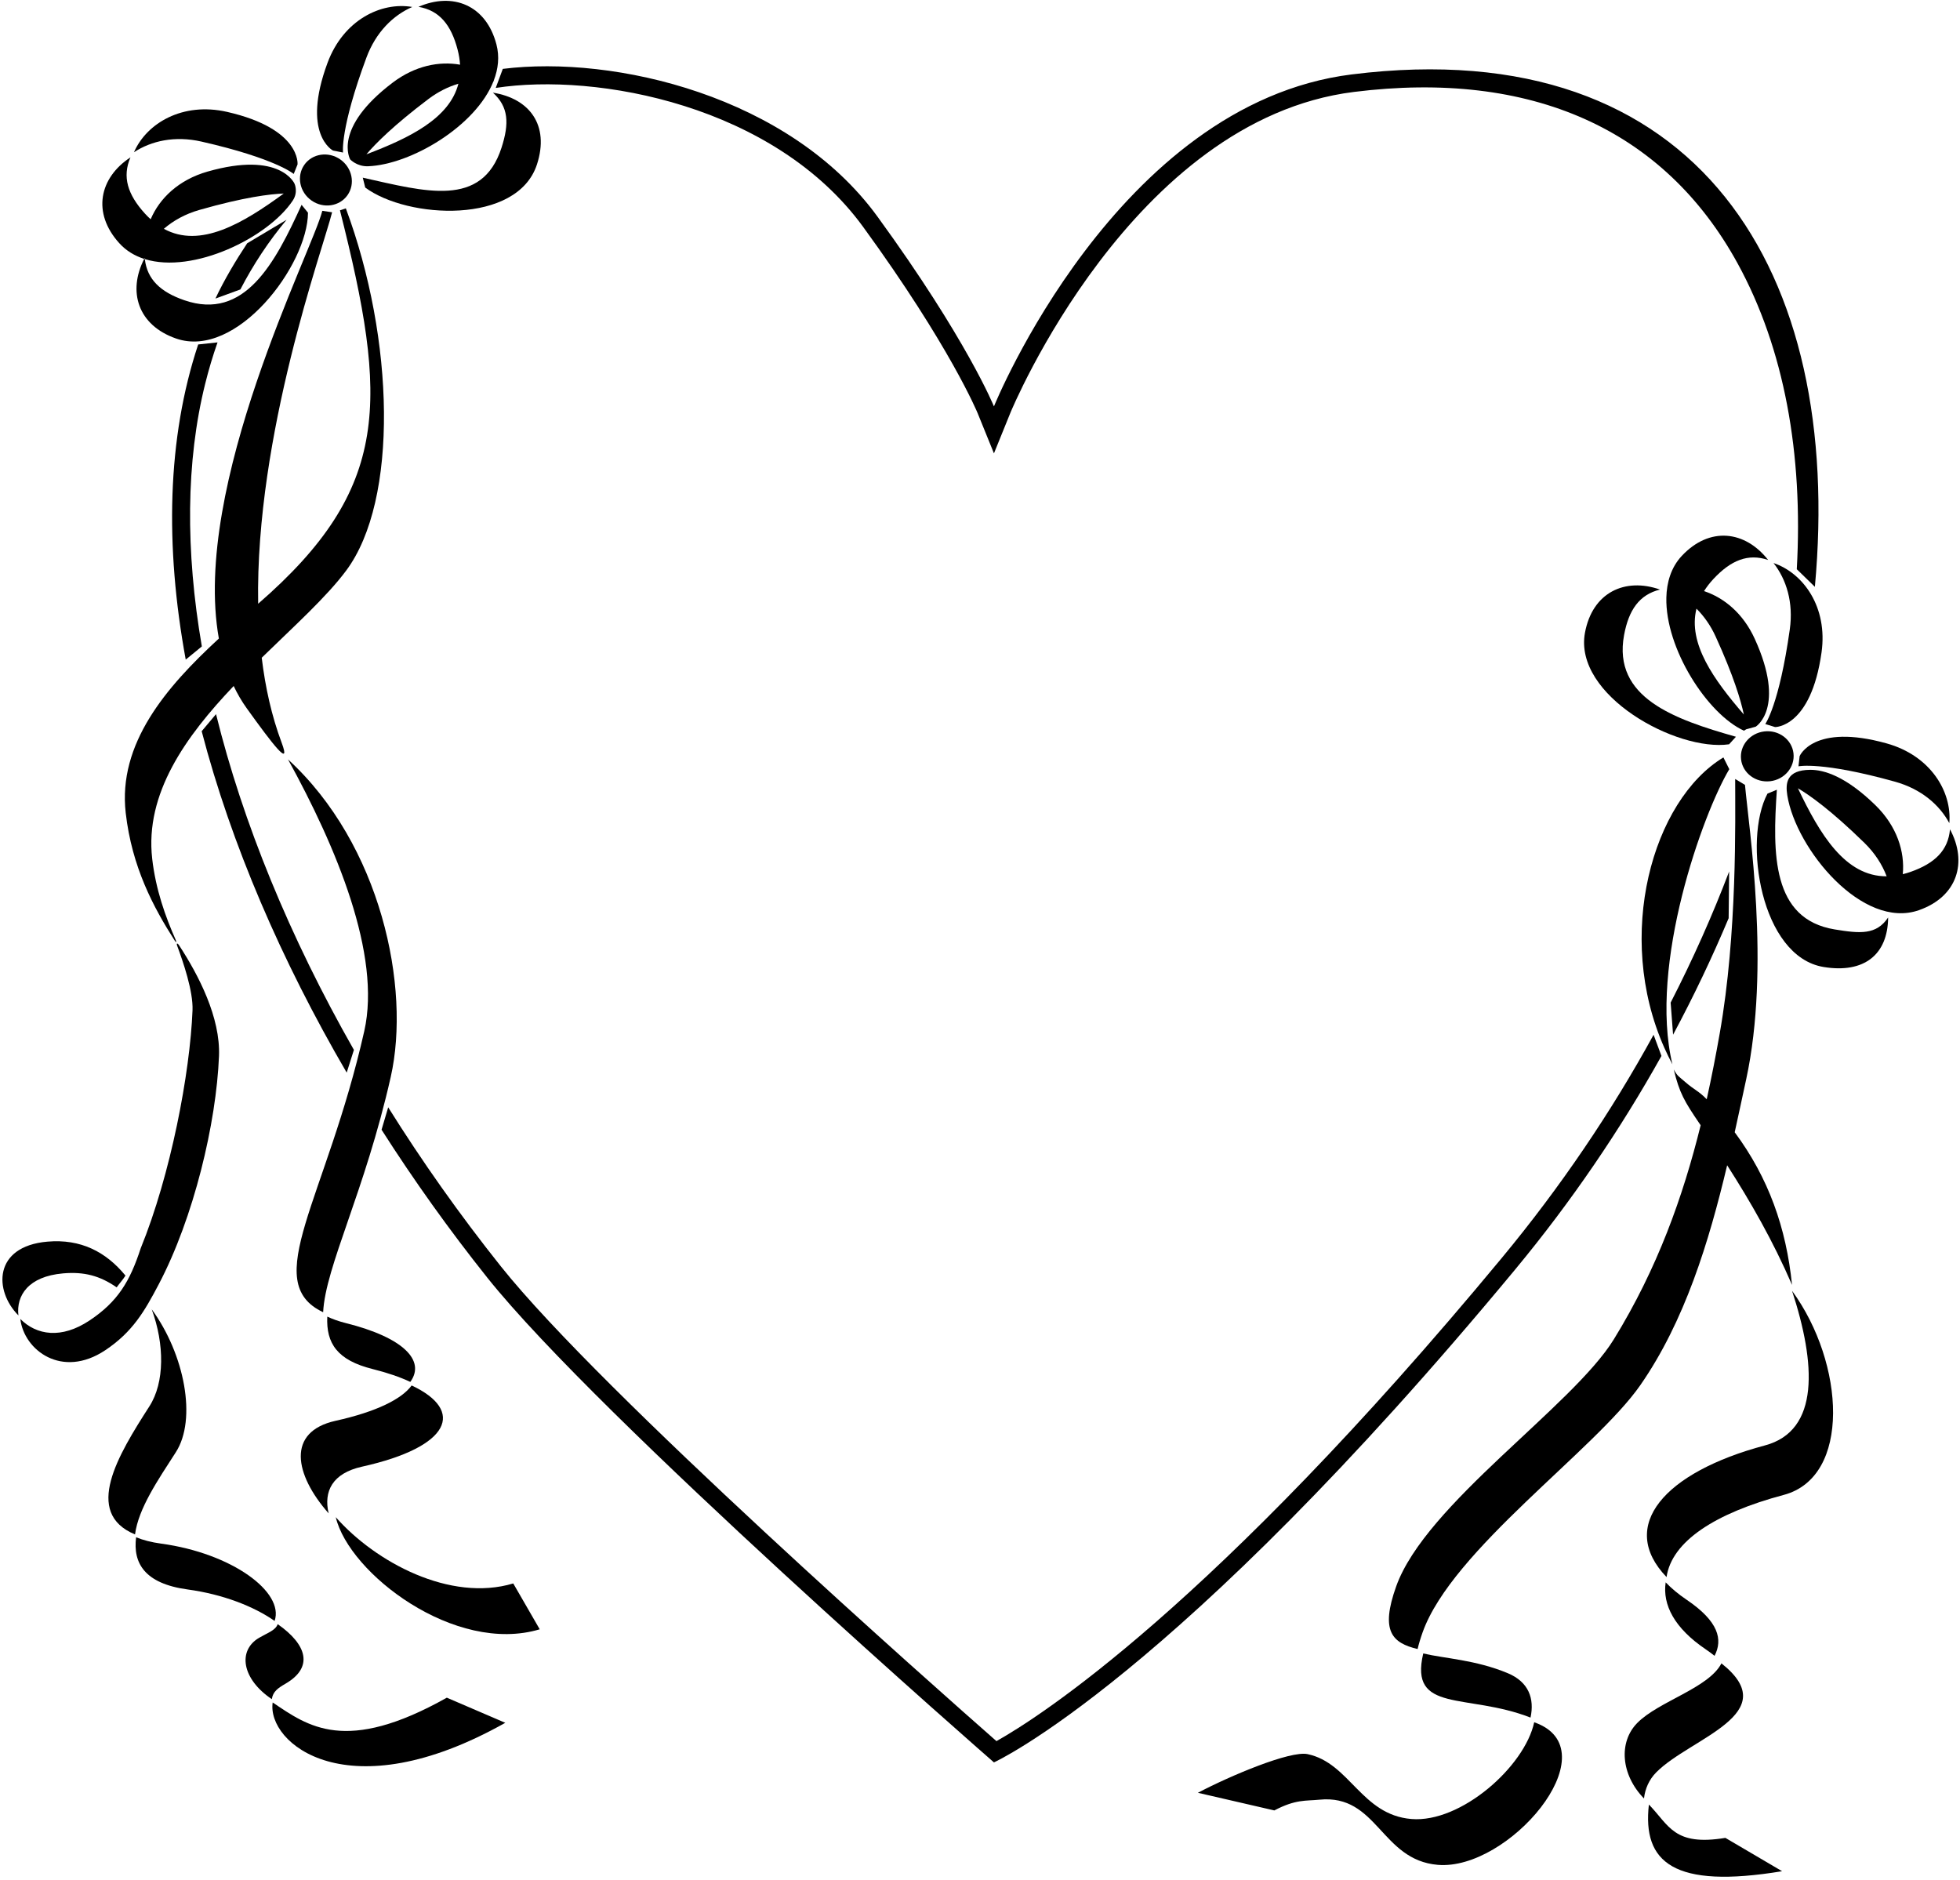 <?xml version="1.0" encoding="UTF-8"?>
<svg xmlns="http://www.w3.org/2000/svg" xmlns:xlink="http://www.w3.org/1999/xlink" width="562pt" height="539pt" viewBox="0 0 562 539" version="1.1">
<g id="surface1">
<path style=" stroke:none;fill-rule:nonzero;fill:rgb(0%,0%,0%);fill-opacity:1;" d="M 247.512 65.086 C 272.406 99.293 280.227 118.246 280.305 118.434 L 285 130 C 285.004 130.008 289.688 118.434 289.688 118.434 L 289.684 118.438 C 290.027 117.594 324.512 34.324 388.203 26.363 C 439.059 20.004 477.105 37.004 498.227 75.52 C 511.633 99.965 517.051 130.211 515.203 163.219 L 520.387 168.27 C 528.648 78.605 487.703 8.824 387.574 21.34 C 320.105 29.773 284.996 116.535 284.996 116.535 C 284.996 116.535 277.285 97.398 251.602 62.109 C 226.441 27.539 176.199 15.754 144.172 19.75 L 142.145 25.211 C 171.242 20.723 222.141 30.23 247.512 65.086 "/>
<path style=" stroke:none;fill-rule:nonzero;fill:rgb(0%,0%,0%);fill-opacity:1;" d="M 434.539 363.906 C 450.633 344.48 464.625 323.871 476.398 302.777 L 474.141 296.711 C 462.082 318.73 447.523 340.305 430.641 360.676 C 347.578 460.926 297.684 492.539 285.719 499.25 C 268.648 484.254 172.348 399.176 143.648 363.16 C 131.785 348.27 120.98 332.977 111.309 317.512 L 109.406 323.938 C 118.695 338.496 128.844 352.695 139.691 366.312 C 171.711 406.5 284.996 505.348 284.996 505.348 C 284.996 505.348 336.703 481.98 434.539 363.906 "/>
<path style=" stroke:none;fill-rule:nonzero;fill:rgb(0%,0%,0%);fill-opacity:1;" d="M 101.477 301.047 C 83.02 268.633 69.605 235.836 61.945 204.77 L 57.828 209.668 C 66.273 242.043 80.676 275.445 99.41 307.562 L 101.477 301.047 "/>
<path style=" stroke:none;fill-rule:nonzero;fill:rgb(0%,0%,0%);fill-opacity:1;" d="M 62.375 98.176 L 56.828 98.77 C 47.902 125.652 47.285 156.598 53.254 189.133 L 57.875 185.359 C 53.156 157.93 53.301 132.293 58.836 110.035 C 59.848 105.961 61.027 102.008 62.375 98.176 "/>
<path style=" stroke:none;fill-rule:nonzero;fill:rgb(0%,0%,0%);fill-opacity:1;" d="M 61.773 85.609 L 68.922 82.996 C 72.641 75.816 77.059 69.152 82.176 63.016 L 70.879 69.754 C 67.633 74.637 64.254 80.316 61.773 85.609 "/>
<path style=" stroke:none;fill-rule:nonzero;fill:rgb(0%,0%,0%);fill-opacity:1;" d="M 495.664 263.281 L 495.805 249.887 C 491.035 262.441 485.434 275.02 479.031 287.492 L 479.73 296.691 C 485.652 285.637 490.969 274.469 495.664 263.281 "/>
<path style=" stroke:none;fill-rule:nonzero;fill:rgb(0%,0%,0%);fill-opacity:1;" d="M 57.766 40.598 C 79.055 45.438 84.219 49.879 84.219 49.879 L 85.316 47.152 C 85.316 47.152 86.383 36.922 65.094 32.078 C 52.352 29.184 42.027 35.336 38.418 43.648 C 43.395 40.379 50.145 38.863 57.766 40.598 "/>
<path style=" stroke:none;fill-rule:nonzero;fill:rgb(0%,0%,0%);fill-opacity:1;" d="M 153.984 47.094 C 157.594 35.914 151.871 28.246 141.336 26.57 C 145.832 30.66 146.062 35.352 143.805 42.344 C 138.18 59.758 121.934 54.922 104.02 50.945 L 104.723 53.777 C 116.863 62.785 148.363 64.512 153.984 47.094 "/>
<path style=" stroke:none;fill-rule:nonzero;fill:rgb(0%,0%,0%);fill-opacity:1;" d="M 41.352 74.238 C 41.402 74.145 41.438 74.051 41.484 73.957 C 41.496 74.07 41.516 74.18 41.531 74.293 C 55.414 78.617 76.887 68.148 83.953 57.5 C 85.57 55.066 84.461 52.695 84.461 52.695 C 84.461 52.695 80.477 43.207 59.484 49.207 C 51.176 51.582 45.715 56.922 43.199 62.875 C 42.637 62.363 42.078 61.82 41.527 61.211 C 36.598 55.77 34.992 50.691 37.41 45.117 C 28.492 50.977 26.316 61.023 34.203 69.73 C 36.164 71.898 38.609 73.355 41.352 74.238 Z M 57.16 60.199 C 70.031 56.52 77.496 55.633 81.359 55.492 C 69.613 64.078 57.43 71.328 46.98 65.609 C 49.684 63.277 53.062 61.371 57.16 60.199 "/>
<path style=" stroke:none;fill-rule:nonzero;fill:rgb(0%,0%,0%);fill-opacity:1;" d="M 50.516 97.078 C 67.812 103.059 88.211 76.109 88.312 60.992 L 86.473 58.727 C 78.879 75.43 70.137 92.066 52.84 86.086 C 46.031 83.73 42.203 80.141 41.531 74.293 C 41.473 74.273 41.41 74.258 41.352 74.238 C 36.559 83.578 39.523 93.277 50.516 97.078 "/>
<path style=" stroke:none;fill-rule:nonzero;fill:rgb(0%,0%,0%);fill-opacity:1;" d="M 95.473 43.164 L 98.355 43.738 C 98.355 43.738 97.465 36.984 105.066 16.52 C 107.789 9.191 112.75 4.371 118.211 1.996 C 109.277 0.465 98.477 5.738 93.926 17.988 C 86.324 38.453 95.473 43.164 95.473 43.164 "/>
<path style=" stroke:none;fill-rule:nonzero;fill:rgb(0%,0%,0%);fill-opacity:1;" d="M 131.207 14.215 C 131.605 15.734 131.828 17.176 131.918 18.551 C 125.953 17.488 119.02 18.84 112.645 23.656 C 95.227 36.82 100.41 45.711 100.41 45.711 C 100.41 45.711 102.34 47.797 105.559 47.672 C 117.801 47.191 136.473 36.176 141.531 23.215 C 141.594 23.223 141.656 23.227 141.719 23.234 C 141.672 23.191 141.621 23.156 141.57 23.113 C 142.871 19.738 143.258 16.23 142.348 12.746 C 139.375 1.379 129.777 -2.297 119.992 1.957 C 125.98 2.984 129.352 7.105 131.207 14.215 Z M 105.062 44.246 C 107.703 41.137 112.898 35.914 122.824 28.41 C 125.633 26.289 128.547 24.871 131.438 24.004 C 128.898 33.957 117.391 39.574 105.062 44.246 "/>
<path style=" stroke:none;fill-rule:nonzero;fill:rgb(0%,0%,0%);fill-opacity:1;" d="M 89.324 57.496 C 92.746 59.895 97.367 59.203 99.648 55.953 C 101.926 52.703 100.996 48.121 97.578 45.723 C 94.156 43.324 89.531 44.016 87.254 47.266 C 84.977 50.52 85.902 55.098 89.324 57.496 "/>
<path style=" stroke:none;fill-rule:nonzero;fill:rgb(0%,0%,0%);fill-opacity:1;" d="M 516.016 216.812 L 515.684 219.734 C 515.684 219.734 522.336 218.277 543.367 224.141 C 550.895 226.238 556.117 230.781 558.938 236.02 C 559.715 226.992 553.555 216.672 540.969 213.164 C 519.938 207.301 516.016 216.812 516.016 216.812 "/>
<path style=" stroke:none;fill-rule:nonzero;fill:rgb(0%,0%,0%);fill-opacity:1;" d="M 465.68 182.09 C 467.016 174.863 470.078 170.508 475.977 169.051 C 465.91 165.516 456.602 169.879 454.465 181.43 C 451.133 199.426 480.824 215.57 495.789 213.418 L 497.754 211.258 C 480.105 206.242 462.348 200.086 465.68 182.09 "/>
<path style=" stroke:none;fill-rule:nonzero;fill:rgb(0%,0%,0%);fill-opacity:1;" d="M 559.129 237.793 C 558.605 243.848 554.781 247.551 547.852 249.996 C 547.082 250.27 546.332 250.48 545.594 250.664 C 546.211 244.23 543.945 236.938 537.762 230.898 C 529.23 222.566 522.969 220.711 519.039 220.738 C 512.258 220.793 511.906 224.516 512.488 228.098 C 514.98 243.477 534.074 266.688 550.254 260.973 C 561.328 257.062 564.188 247.188 559.129 237.793 Z M 515.527 226.031 C 518.859 227.988 525.008 232.32 534.586 241.676 C 537.633 244.652 539.699 247.938 540.969 251.27 C 529.055 251.34 521.781 239.168 515.527 226.031 "/>
<path style=" stroke:none;fill-rule:nonzero;fill:rgb(0%,0%,0%);fill-opacity:1;" d="M 526.078 266.504 C 508.02 263.543 508.234 244.75 509.492 226.445 L 506.797 227.562 C 499.703 240.914 504.84 274.32 522.898 277.277 C 534.492 279.18 541.309 273.746 541.391 263.078 C 538.02 268.137 533.328 267.691 526.078 266.504 "/>
<path style=" stroke:none;fill-rule:nonzero;fill:rgb(0%,0%,0%);fill-opacity:1;" d="M 508.535 161.449 C 512.211 166.133 514.285 172.734 513.195 180.477 C 510.156 202.094 506.164 207.609 506.164 207.609 L 508.973 208.477 C 508.973 208.477 519.262 208.684 522.301 187.062 C 524.117 174.121 517.121 164.348 508.535 161.449 "/>
<path style=" stroke:none;fill-rule:nonzero;fill:rgb(0%,0%,0%);fill-opacity:1;" d="M 500.68 209.125 L 503.418 208.371 C 503.418 208.371 512.203 203.012 503.137 183.152 C 499.82 175.883 494.359 171.398 488.605 169.496 C 489.34 168.328 490.223 167.172 491.293 166.02 C 496.305 160.648 501.23 158.621 506.988 160.566 C 500.402 152.172 490.207 150.844 482.191 159.434 C 479.113 162.734 477.898 167.07 477.801 171.352 C 477.461 185.961 489.574 204.773 500.062 209.52 Z M 486.438 174.523 C 488.57 176.66 490.461 179.293 491.922 182.492 C 497.09 193.812 499.176 200.879 500.02 204.871 C 491.395 194.898 483.941 184.488 486.438 174.523 "/>
<path style=" stroke:none;fill-rule:nonzero;fill:rgb(0%,0%,0%);fill-opacity:1;" d="M 507.57 224.008 C 511.719 223.523 514.715 219.938 514.254 215.992 C 513.793 212.051 510.055 209.242 505.902 209.727 C 501.754 210.211 498.762 213.801 499.223 217.742 C 499.68 221.688 503.418 224.492 507.57 224.008 "/>
<path style=" stroke:none;fill-rule:nonzero;fill:rgb(0%,0%,0%);fill-opacity:1;" d="M 82.578 217.742 C 96.438 242.91 109.395 273.77 104.445 295.676 C 93.547 343.953 74.309 367.605 92.656 376.266 C 93.305 363.184 104.609 341.723 112.035 308.824 C 117.844 283.113 109.199 242.137 82.578 217.742 "/>
<path style=" stroke:none;fill-rule:nonzero;fill:rgb(0%,0%,0%);fill-opacity:1;" d="M 99.199 379.395 C 97.129 378.879 95.375 378.246 93.848 377.527 C 93.465 385.238 96.781 390.039 106.789 392.543 C 111.109 393.621 114.727 394.875 117.648 396.246 C 122.086 390.16 115.695 383.52 99.199 379.395 "/>
<path style=" stroke:none;fill-rule:nonzero;fill:rgb(0%,0%,0%);fill-opacity:1;" d="M 103.805 420.551 C 129.309 414.883 133.379 404.457 118.035 397.266 C 115.215 401.137 108.02 404.781 96.211 407.402 C 82.117 410.535 84.387 422.758 94.234 433.941 C 92.746 427.648 95.289 422.441 103.805 420.551 "/>
<path style=" stroke:none;fill-rule:nonzero;fill:rgb(0%,0%,0%);fill-opacity:1;" d="M 96.273 435.031 C 100.09 451.176 130.48 474.469 154.758 467.184 L 147.168 454.035 C 129.094 459.461 107.637 447.934 96.273 435.031 "/>
<path style=" stroke:none;fill-rule:nonzero;fill:rgb(0%,0%,0%);fill-opacity:1;" d="M 491.621 474.789 C 494.051 470.117 492.785 464.914 483.625 458.719 C 481.223 457.098 479.238 455.426 477.605 453.723 C 476.664 460.164 480.121 466.859 489.055 472.898 C 490.004 473.539 490.84 474.168 491.621 474.789 "/>
<path style=" stroke:none;fill-rule:nonzero;fill:rgb(0%,0%,0%);fill-opacity:1;" d="M 493.598 476.953 C 489.898 484.078 475.609 487.801 469.461 494.043 C 464.043 499.535 464.77 508.906 471.387 515.695 C 471.703 512.887 472.855 510.281 474.887 508.219 C 484.656 498.309 511.93 491.465 493.598 476.953 "/>
<path style=" stroke:none;fill-rule:nonzero;fill:rgb(0%,0%,0%);fill-opacity:1;" d="M 472.793 517.434 C 470.918 534.027 479.844 541.699 510.992 536.551 L 494.723 526.992 C 479.938 529.438 478.621 523.41 472.793 517.434 "/>
<path style=" stroke:none;fill-rule:nonzero;fill:rgb(0%,0%,0%);fill-opacity:1;" d="M 494.16 217.184 C 473.812 229.496 462.914 268.234 477.207 300.406 C 477.922 302.016 478.699 303.605 479.539 305.18 C 472.664 276.586 488.297 233.195 495.848 220.555 L 494.16 217.184 "/>
<path style=" stroke:none;fill-rule:nonzero;fill:rgb(0%,0%,0%);fill-opacity:1;" d="M 506.047 414.465 C 477.27 422.129 463.758 437.527 477.855 452.211 C 479.355 441.973 491.762 433.895 511.473 428.645 C 530.82 423.492 529.023 390.926 513.84 370.121 C 520.66 390.965 521.895 410.246 506.047 414.465 "/>
<path style=" stroke:none;fill-rule:nonzero;fill:rgb(0%,0%,0%);fill-opacity:1;" d="M 440.953 494.242 C 440.605 494.098 440.262 493.969 439.91 493.836 C 437.188 506.547 418.879 522.762 404.688 521.582 C 390.34 520.383 387.047 505.52 374.926 502.977 C 369.949 501.934 352.801 509.152 343.473 514.062 L 365.398 519.121 C 371.547 515.887 374.352 516.438 378.309 516.043 C 394.984 514.367 395.918 533.363 412.281 534.727 C 432.52 536.414 461.195 502.68 440.953 494.242 "/>
<path style=" stroke:none;fill-rule:nonzero;fill:rgb(0%,0%,0%);fill-opacity:1;" d="M 495.234 334.129 C 501.914 344.551 508.367 355.781 513.84 368.434 C 512.152 351.973 507.082 337.727 497.402 324.664 C 498.547 319.488 499.629 314.395 500.695 309.469 C 507.656 277.344 501.469 237.426 500.348 225.055 L 497.535 223.367 C 497.535 235.176 498.168 267.645 493.105 296.32 C 492.004 302.559 490.781 308.863 489.375 315.203 C 487.09 312.82 485.848 312.559 483.195 310.238 C 481.461 308.719 480.961 308.598 479.926 306.664 C 481.535 313.355 482.949 315.785 487.414 322.328 C 487.488 322.438 487.562 322.547 487.637 322.656 C 482.602 343.051 475.238 363.746 462.742 384.035 C 450.875 403.305 408.766 431.266 400.332 454.879 C 395.742 467.734 399.156 471.09 406.477 472.844 C 406.816 471.398 407.285 469.816 407.922 468.027 C 416.355 444.414 457.414 415.762 470.336 397.184 C 483.078 378.852 490.027 356.086 495.234 334.129 "/>
<path style=" stroke:none;fill-rule:nonzero;fill:rgb(0%,0%,0%);fill-opacity:1;" d="M 432.312 479.762 C 423.086 475.918 414.223 475.574 408.094 474.109 C 404.02 491.383 420.555 485.363 438.855 492.5 C 440.02 487.078 438.363 482.285 432.312 479.762 "/>
<path style=" stroke:none;fill-rule:nonzero;fill:rgb(0%,0%,0%);fill-opacity:1;" d="M 18.09 365.129 C 24.129 364.605 28.645 365.805 33.449 369.137 C 34.184 368.113 35.285 366.883 35.977 365.762 C 30.367 358.926 23.137 355.195 13.594 356.027 C -1.953 357.379 -1.746 370.137 5.281 377.18 C 4.617 371.52 8.078 366 18.09 365.129 "/>
<path style=" stroke:none;fill-rule:nonzero;fill:rgb(0%,0%,0%);fill-opacity:1;" d="M 70.77 203.125 C 78.07 213.277 83.609 220.559 80.75 212.934 C 77.898 205.332 76.074 197.125 75.047 188.598 C 84.379 179.496 93.598 171.211 99.254 163.621 C 114.34 143.371 113.105 97.188 99.164 59.746 L 97.477 60.309 C 111.266 114.91 112.242 139.934 74.023 173.117 C 73.172 124.57 92.613 71.336 95.227 60.871 L 92.418 60.449 C 89.531 71.984 54.906 139.082 62.754 183.098 C 47.547 197.102 33.777 213.238 36.047 233.098 C 37.824 248.645 44.004 260.176 50.105 269.719 C 50.539 270.398 50.688 270.191 50.336 269.402 C 47.453 262.887 44.652 255.09 43.641 246.246 C 41.5 227.539 53.246 211.16 67 196.703 C 68.074 198.961 69.32 201.109 70.77 203.125 "/>
<path style=" stroke:none;fill-rule:nonzero;fill:rgb(0%,0%,0%);fill-opacity:1;" d="M 46.203 442.617 C 43.344 442.227 40.984 441.602 39.027 440.793 C 38.078 448.211 41.465 454.082 53.797 455.762 C 63.961 457.148 72.793 460.625 78.742 464.785 C 81.57 456.535 66.559 445.391 46.203 442.617 "/>
<path style=" stroke:none;fill-rule:nonzero;fill:rgb(0%,0%,0%);fill-opacity:1;" d="M 78.188 488.168 C 76.449 499.797 99.559 519.492 144.883 493.996 L 128.121 486.793 C 99.035 503.152 88.285 494.953 78.188 488.168 "/>
<path style=" stroke:none;fill-rule:nonzero;fill:rgb(0%,0%,0%);fill-opacity:1;" d="M 81.91 482.754 C 89.859 478.113 88.148 471.668 79.625 465.707 C 79.016 467.484 76.711 468.211 74.32 469.605 C 68.094 473.234 69.297 481.406 77.938 487.215 C 78.27 484.992 79.746 484.016 81.91 482.754 "/>
<path style=" stroke:none;fill-rule:nonzero;fill:rgb(0%,0%,0%);fill-opacity:1;" d="M 45.496 368.297 C 55.586 349.129 62.023 322.008 62.793 302.824 C 63.234 291.758 56.977 279.676 51.371 271.09 C 50.859 270.309 50.504 270.391 50.816 271.23 C 52.492 275.754 55.418 284.211 55.203 289.68 C 54.48 307.727 48.941 336.859 40.344 357.938 C 37.242 367.449 33.785 373.223 25.684 378.625 C 17.609 384.008 10.492 382.875 5.828 378.203 C 6.879 387.16 17.773 395.438 30.18 387.164 C 38.004 381.949 41.434 376.016 45.496 368.297 "/>
<path style=" stroke:none;fill-rule:nonzero;fill:rgb(0%,0%,0%);fill-opacity:1;" d="M 43.504 375.43 C 47.168 385.406 47.258 396.371 42.832 403.258 C 33.879 417.18 23.762 433.801 38.719 439.98 C 39.68 432.52 45.344 424.301 50.422 416.402 C 56.504 406.941 52.93 388.309 43.504 375.43 "/>
</g>
</svg>
